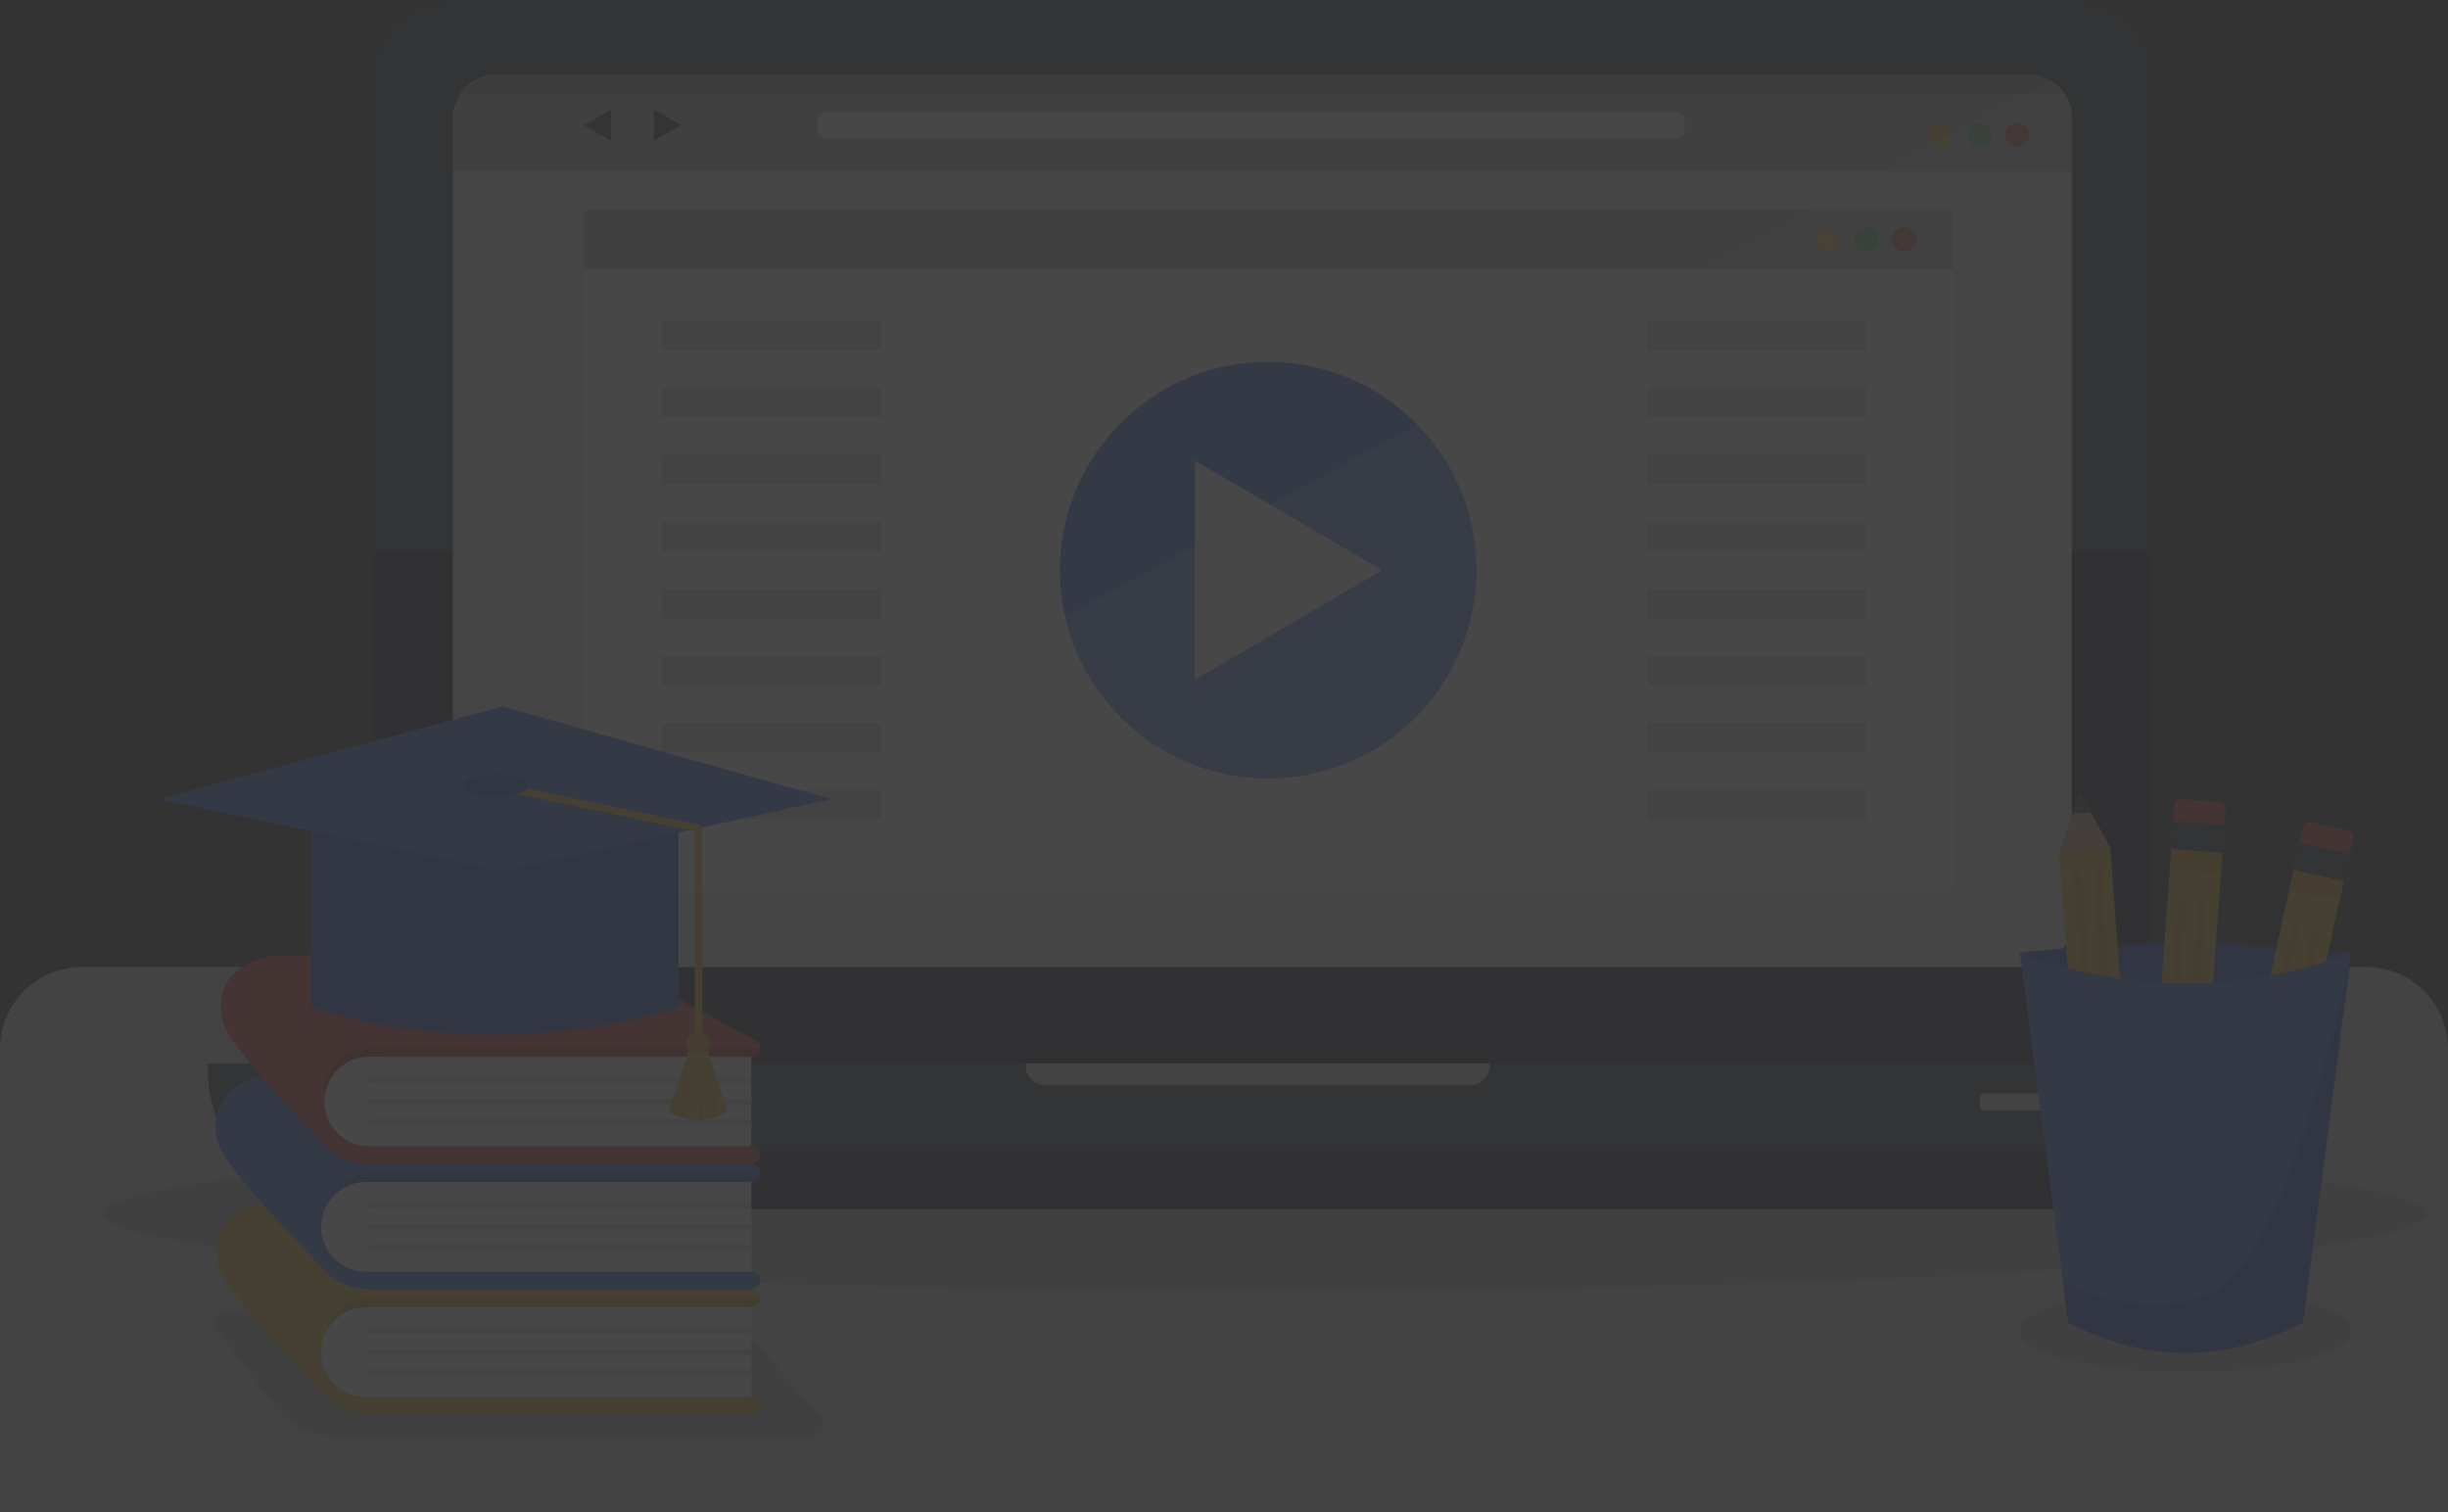 <svg xmlns="http://www.w3.org/2000/svg" xmlns:xlink="http://www.w3.org/1999/xlink" width="299.936" height="185.251" viewBox="0 0 299.936 185.251">
  <rect x="0" y="0" width="299.936" height="185.251" fill="#333333" stroke="none"/>
  <defs>
    <clipPath id="clip-path">
      <rect id="Rectangle_6187" data-name="Rectangle 6187" width="299.936" height="185.251" fill="none"/>
    </clipPath>
    <clipPath id="clip-path-2">
      <rect id="Rectangle_6186" data-name="Rectangle 6186" width="324.717" height="185.251" fill="none"/>
    </clipPath>
    <clipPath id="clip-path-3">
      <rect id="Rectangle_6154" data-name="Rectangle 6154" width="26.879" height="61.101" fill="none"/>
    </clipPath>
    <clipPath id="clip-path-4">
      <rect id="Rectangle_6139" data-name="Rectangle 6139" width="26.879" height="3.599" fill="none"/>
    </clipPath>
    <clipPath id="clip-path-11">
      <rect id="Rectangle_6153" data-name="Rectangle 6153" width="26.879" height="3.598" fill="none"/>
    </clipPath>
    <clipPath id="clip-path-21">
      <rect id="Rectangle_6172" data-name="Rectangle 6172" width="196.329" height="2.405" fill="none"/>
    </clipPath>
    <clipPath id="clip-path-22">
      <rect id="Rectangle_6173" data-name="Rectangle 6173" width="196.915" height="107.503" fill="none"/>
    </clipPath>
    <clipPath id="clip-path-23">
      <rect id="Rectangle_6174" data-name="Rectangle 6174" width="53.229" height="4.157" fill="none"/>
    </clipPath>
    <clipPath id="clip-path-24">
      <rect id="Rectangle_6175" data-name="Rectangle 6175" width="53.227" height="4.148" fill="none"/>
    </clipPath>
    <clipPath id="clip-path-25">
      <rect id="Rectangle_6176" data-name="Rectangle 6176" width="53.394" height="5.86" fill="none"/>
    </clipPath>
  </defs>
  <g id="Group_18010" data-name="Group 18010" transform="translate(-9)" opacity="0.1">
    <g id="Group_18081" data-name="Group 18081" transform="translate(9)" clip-path="url(#clip-path)">
      <path id="Rectangle_6135" data-name="Rectangle 6135" d="M10,0H289.936a10,10,0,0,1,10,10V66.77a0,0,0,0,1,0,0H0a0,0,0,0,1,0,0V10A10,10,0,0,1,10,0Z" transform="translate(0 118.481)" fill="#d8d8d8"/>
      <g id="Group_18080" data-name="Group 18080" transform="translate(-7.691)">
        <g id="Group_18079" data-name="Group 18079" clip-path="url(#clip-path-2)">
          <path id="Path_25504" data-name="Path 25504" d="M315.909,223.86c0,5.2-63.693,9.42-142.263,9.42s-142.263-4.217-142.263-9.42,63.693-9.421,142.263-9.421,142.263,4.218,142.263,9.421" transform="translate(-11.002 -75.175)" fill="#b7b7b7"/>
          <path id="Path_25505" data-name="Path 25505" d="M300.081,8.767V126.218a8.767,8.767,0,0,1-8.767,8.767H91.15a8.767,8.767,0,0,1-8.767-8.767V8.767A8.767,8.767,0,0,1,91.15,0H291.314a8.767,8.767,0,0,1,8.767,8.767" transform="translate(-28.881)" fill="#2d3e50"/>
          <path id="Path_25506" data-name="Path 25506" d="M300.081,103.924V162.65a8.767,8.767,0,0,1-8.767,8.767H91.15a8.767,8.767,0,0,1-8.767-8.767V103.924Z" transform="translate(-28.881 -36.432)" fill="#1d2333"/>
          <path id="Path_25507" data-name="Path 25507" d="M295.63,19.3v98.832a5.452,5.452,0,0,1-5.62,5.267H102.9a5.778,5.778,0,0,1-4.182-1.748,5.054,5.054,0,0,1-1.441-3.519V19.3a5.454,5.454,0,0,1,5.623-5.266H290.01a5.861,5.861,0,0,1,2.844.724A5.209,5.209,0,0,1,295.63,19.3" transform="translate(-34.101 -4.921)" fill="#e6e6e6"/>
          <rect id="Rectangle_6136" data-name="Rectangle 6136" width="167.675" height="83.509" transform="translate(79.235 25.753)" fill="#fff"/>
          <rect id="Rectangle_6137" data-name="Rectangle 6137" width="167.675" height="7.17" transform="translate(79.235 25.753)" fill="#b7b7b7"/>
          <path id="Path_25508" data-name="Path 25508" d="M357.267,44.371a1.488,1.488,0,1,1-1.487-1.487,1.487,1.487,0,0,1,1.487,1.487" transform="translate(-124.203 -15.034)" fill="#edb92b"/>
          <path id="Path_25509" data-name="Path 25509" d="M364.69,44.371a1.488,1.488,0,1,1-1.487-1.487,1.487,1.487,0,0,1,1.487,1.487" transform="translate(-126.805 -15.034)" fill="#3bc161"/>
          <path id="Path_25510" data-name="Path 25510" d="M371.754,44.371a1.487,1.487,0,1,1-1.487-1.487,1.487,1.487,0,0,1,1.487,1.487" transform="translate(-129.282 -15.034)" fill="#dc4131"/>
          <path id="Path_25511" data-name="Path 25511" d="M262.845,93.786A25.525,25.525,0,1,1,237.32,68.261a25.525,25.525,0,0,1,25.525,25.525" transform="translate(-74.248 -23.93)" fill="#4173f7"/>
          <path id="Path_25512" data-name="Path 25512" d="M237.275,113.741V86.9l22.937,13.422Z" transform="translate(-83.18 -30.463)" fill="#fff"/>
          <g id="Group_18036" data-name="Group 18036" transform="translate(88.77 39.306)" opacity="0.3">
            <g id="Group_18035" data-name="Group 18035">
              <g id="Group_18034" data-name="Group 18034" clip-path="url(#clip-path-3)">
                <g id="Group_18012" data-name="Group 18012" transform="translate(0 57.502)">
                  <g id="Group_18011" data-name="Group 18011">
                    <g id="Group_18010-2" data-name="Group 18010" clip-path="url(#clip-path-4)">
                      <rect id="Rectangle_6138" data-name="Rectangle 6138" width="26.879" height="3.599" transform="translate(0)" fill="#686868"/>
                    </g>
                  </g>
                </g>
                <g id="Group_18015" data-name="Group 18015" transform="translate(0 49.287)">
                  <g id="Group_18014" data-name="Group 18014">
                    <g id="Group_18013" data-name="Group 18013" clip-path="url(#clip-path-4)">
                      <rect id="Rectangle_6140" data-name="Rectangle 6140" width="26.879" height="3.599" transform="translate(0)" fill="#686868"/>
                    </g>
                  </g>
                </g>
                <g id="Group_18018" data-name="Group 18018" transform="translate(0 41.073)">
                  <g id="Group_18017" data-name="Group 18017">
                    <g id="Group_18016" data-name="Group 18016" clip-path="url(#clip-path-4)">
                      <rect id="Rectangle_6142" data-name="Rectangle 6142" width="26.879" height="3.599" transform="translate(0)" fill="#686868"/>
                    </g>
                  </g>
                </g>
                <g id="Group_18021" data-name="Group 18021" transform="translate(0 32.858)">
                  <g id="Group_18020" data-name="Group 18020">
                    <g id="Group_18019" data-name="Group 18019" clip-path="url(#clip-path-4)">
                      <rect id="Rectangle_6144" data-name="Rectangle 6144" width="26.879" height="3.599" transform="translate(0)" fill="#686868"/>
                    </g>
                  </g>
                </g>
                <g id="Group_18024" data-name="Group 18024" transform="translate(0 24.643)">
                  <g id="Group_18023" data-name="Group 18023">
                    <g id="Group_18022" data-name="Group 18022" clip-path="url(#clip-path-4)">
                      <rect id="Rectangle_6146" data-name="Rectangle 6146" width="26.879" height="3.599" transform="translate(0)" fill="#686868"/>
                    </g>
                  </g>
                </g>
                <g id="Group_18027" data-name="Group 18027" transform="translate(0 16.429)">
                  <g id="Group_18026" data-name="Group 18026">
                    <g id="Group_18025" data-name="Group 18025" clip-path="url(#clip-path-4)">
                      <rect id="Rectangle_6148" data-name="Rectangle 6148" width="26.879" height="3.599" transform="translate(0 0)" fill="#686868"/>
                    </g>
                  </g>
                </g>
                <g id="Group_18030" data-name="Group 18030" transform="translate(0 8.214)">
                  <g id="Group_18029" data-name="Group 18029">
                    <g id="Group_18028" data-name="Group 18028" clip-path="url(#clip-path-4)">
                      <rect id="Rectangle_6150" data-name="Rectangle 6150" width="26.879" height="3.599" transform="translate(0)" fill="#686868"/>
                    </g>
                  </g>
                </g>
                <g id="Group_18033" data-name="Group 18033">
                  <g id="Group_18032" data-name="Group 18032">
                    <g id="Group_18031" data-name="Group 18031" clip-path="url(#clip-path-11)">
                      <rect id="Rectangle_6152" data-name="Rectangle 6152" width="26.879" height="3.599" transform="translate(0 -0.001)" fill="#686868"/>
                    </g>
                  </g>
                </g>
              </g>
            </g>
          </g>
          <g id="Group_18063" data-name="Group 18063" transform="translate(209.518 39.306)" opacity="0.3">
            <g id="Group_18062" data-name="Group 18062">
              <g id="Group_18061" data-name="Group 18061" clip-path="url(#clip-path-3)">
                <g id="Group_18039" data-name="Group 18039" transform="translate(0 57.502)">
                  <g id="Group_18038" data-name="Group 18038">
                    <g id="Group_18037" data-name="Group 18037" clip-path="url(#clip-path-4)">
                      <rect id="Rectangle_6155" data-name="Rectangle 6155" width="26.879" height="3.599" fill="#686868"/>
                    </g>
                  </g>
                </g>
                <g id="Group_18042" data-name="Group 18042" transform="translate(0 49.287)">
                  <g id="Group_18041" data-name="Group 18041">
                    <g id="Group_18040" data-name="Group 18040" clip-path="url(#clip-path-4)">
                      <rect id="Rectangle_6157" data-name="Rectangle 6157" width="26.879" height="3.599" fill="#686868"/>
                    </g>
                  </g>
                </g>
                <g id="Group_18045" data-name="Group 18045" transform="translate(0 41.073)">
                  <g id="Group_18044" data-name="Group 18044">
                    <g id="Group_18043" data-name="Group 18043" clip-path="url(#clip-path-4)">
                      <rect id="Rectangle_6159" data-name="Rectangle 6159" width="26.879" height="3.599" fill="#686868"/>
                    </g>
                  </g>
                </g>
                <g id="Group_18048" data-name="Group 18048" transform="translate(0 32.858)">
                  <g id="Group_18047" data-name="Group 18047">
                    <g id="Group_18046" data-name="Group 18046" clip-path="url(#clip-path-4)">
                      <rect id="Rectangle_6161" data-name="Rectangle 6161" width="26.879" height="3.599" fill="#686868"/>
                    </g>
                  </g>
                </g>
                <g id="Group_18051" data-name="Group 18051" transform="translate(0 24.643)">
                  <g id="Group_18050" data-name="Group 18050">
                    <g id="Group_18049" data-name="Group 18049" clip-path="url(#clip-path-4)">
                      <rect id="Rectangle_6163" data-name="Rectangle 6163" width="26.879" height="3.599" fill="#686868"/>
                    </g>
                  </g>
                </g>
                <g id="Group_18054" data-name="Group 18054" transform="translate(0 16.429)">
                  <g id="Group_18053" data-name="Group 18053">
                    <g id="Group_18052" data-name="Group 18052" clip-path="url(#clip-path-4)">
                      <rect id="Rectangle_6165" data-name="Rectangle 6165" width="26.879" height="3.599" transform="translate(0 0)" fill="#686868"/>
                    </g>
                  </g>
                </g>
                <g id="Group_18057" data-name="Group 18057" transform="translate(0 8.214)">
                  <g id="Group_18056" data-name="Group 18056">
                    <g id="Group_18055" data-name="Group 18055" clip-path="url(#clip-path-4)">
                      <rect id="Rectangle_6167" data-name="Rectangle 6167" width="26.879" height="3.599" fill="#686868"/>
                    </g>
                  </g>
                </g>
                <g id="Group_18060" data-name="Group 18060">
                  <g id="Group_18059" data-name="Group 18059">
                    <g id="Group_18058" data-name="Group 18058" clip-path="url(#clip-path-11)">
                      <rect id="Rectangle_6169" data-name="Rectangle 6169" width="26.879" height="3.599" transform="translate(0 -0.001)" fill="#686868"/>
                    </g>
                  </g>
                </g>
              </g>
            </g>
          </g>
          <path id="Path_25513" data-name="Path 25513" d="M309.44,200.624v.751a17.084,17.084,0,0,1-17.085,17.085H68.156a17.084,17.084,0,0,1-17.085-17.085v-.751Z" transform="translate(-17.904 -70.332)" fill="#2d3e50"/>
          <path id="Path_25514" data-name="Path 25514" d="M205.4,200.624v.171a2.268,2.268,0,0,0,2.024,2.45h52.744a2.267,2.267,0,0,0,2.024-2.45v-.171Z" transform="translate(-72.006 -70.332)" fill="#d8d8d8"/>
          <path id="Path_25515" data-name="Path 25515" d="M400.437,208.338H385.991a.659.659,0,0,1-.659-.659v-.794a.659.659,0,0,1,.659-.659h14.446a.659.659,0,0,1,.659.659v.794a.659.659,0,0,1-.659.659" transform="translate(-135.084 -72.296)" fill="#d8d8d8"/>
          <path id="Path_25516" data-name="Path 25516" d="M307.952,217.18a17.058,17.058,0,0,1-13.852,7.083H69.9a17.059,17.059,0,0,1-13.852-7.083Z" transform="translate(-19.649 -76.136)" fill="#1d2333"/>
          <path id="Path_25517" data-name="Path 25517" d="M295.63,19.659v6.225H97.274V19.659a5.629,5.629,0,0,1,5.623-5.622H290.01a5.628,5.628,0,0,1,5.62,5.622" transform="translate(-34.101 -4.921)" fill="#b7b7b7"/>
          <path id="Path_25518" data-name="Path 25518" d="M378.624,24.645a1.487,1.487,0,1,1-1.487-1.487,1.487,1.487,0,0,1,1.487,1.487" transform="translate(-131.69 -8.118)" fill="#edb92b"/>
          <path id="Path_25519" data-name="Path 25519" d="M386.047,24.645a1.488,1.488,0,1,1-1.487-1.487,1.487,1.487,0,0,1,1.487,1.487" transform="translate(-134.292 -8.118)" fill="#3bc161"/>
          <path id="Path_25520" data-name="Path 25520" d="M393.111,24.645a1.487,1.487,0,1,1-1.487-1.487,1.487,1.487,0,0,1,1.487,1.487" transform="translate(-136.769 -8.118)" fill="#dc4131"/>
          <path id="Path_25521" data-name="Path 25521" d="M271.377,24.349H167.161a.985.985,0,0,1-.982-.983V22.184a.985.985,0,0,1,.982-.982H271.377a.985.985,0,0,1,.983.982v1.183a.986.986,0,0,1-.983.983" transform="translate(-58.257 -7.433)" fill="#fff"/>
          <path id="Path_25522" data-name="Path 25522" d="M125.343,22.589v1.919l-1.662-.959-1.663-.96,1.663-.96,1.662-.959Z" transform="translate(-42.775 -7.246)" fill="#2d3e50"/>
          <path id="Path_25523" data-name="Path 25523" d="M135.231,22.589v1.919l1.662-.959,1.663-.96-1.663-.96-1.662-.959Z" transform="translate(-47.408 -7.246)" fill="#2d3e50"/>
          <g id="Group_18066" data-name="Group 18066" transform="translate(64.187 9.116)" opacity="0.2">
            <g id="Group_18065" data-name="Group 18065">
              <g id="Group_18064" data-name="Group 18064" clip-path="url(#clip-path-21)">
                <path id="Path_25524" data-name="Path 25524" d="M295.164,16.442H98.836a5.605,5.605,0,0,1,4.608-2.406H290.559a5.6,5.6,0,0,1,4.606,2.406" transform="translate(-98.836 -14.037)"/>
              </g>
            </g>
          </g>
          <g id="Group_18069" data-name="Group 18069" transform="translate(64.614 9.889)" opacity="0.2">
            <g id="Group_18068" data-name="Group 18068">
              <g id="Group_18067" data-name="Group 18067" clip-path="url(#clip-path-22)">
                <path id="Path_25525" data-name="Path 25525" d="M296.408,19.722v97.8a5.427,5.427,0,0,1-5.62,5.211H103.675A5.807,5.807,0,0,1,99.493,121L293.632,15.227a5.149,5.149,0,0,1,2.776,4.495" transform="translate(-99.493 -15.227)" fill="#fff"/>
              </g>
            </g>
          </g>
          <path id="Path_25526" data-name="Path 25526" d="M126.523,260.067l-11.365-12.706H53.525a1.656,1.656,0,0,0-.691,2.536l6.931,9.095a9.731,9.731,0,0,0,7.74,3.833H125.29a1.655,1.655,0,0,0,1.233-2.757" transform="translate(-18.402 -86.716)" fill="#b7b7b7"/>
          <path id="Path_25527" data-name="Path 25527" d="M52.98,234.838c.8,2.957,10.342,12.855,12.384,14.949a7.665,7.665,0,0,0,5.8,2.935,1.068,1.068,0,0,0,.113.006h46.931a1.089,1.089,0,1,0,0-2.178H71.4a5.492,5.492,0,0,1,0-10.985h46.809a1.09,1.09,0,1,0,0-2.18h-.068l.183-.37L98.677,226.534H59.234s-8.243.976-6.254,8.3" transform="translate(-18.464 -79.415)" fill="#edb92b"/>
          <g id="Group_18072" data-name="Group 18072" transform="translate(47.604 159.083)" opacity="0.2">
            <g id="Group_18071" data-name="Group 18071">
              <g id="Group_18070" data-name="Group 18070" clip-path="url(#clip-path-23)">
                <path id="Path_25528" data-name="Path 25528" d="M73.3,249.113c.021-.045.043-.088.066-.132A6.188,6.188,0,0,1,78.627,246h46.811a1.091,1.091,0,0,0,1.091-1.042h-47.9a5.5,5.5,0,0,0-5.327,4.156" transform="translate(-73.3 -244.957)"/>
              </g>
            </g>
          </g>
          <path id="Path_25529" data-name="Path 25529" d="M77.939,257.583h47.2V246.6h-47.2a5.492,5.492,0,0,0,0,10.985" transform="translate(-25.397 -86.449)" fill="#fff"/>
          <path id="Path_25530" data-name="Path 25530" d="M128.225,251.316H81.615a.366.366,0,0,1,0-.733h46.61Z" transform="translate(-28.483 -87.846)" fill="#d8d8d8"/>
          <path id="Path_25531" data-name="Path 25531" d="M128.225,255.225H81.615a.366.366,0,1,1,0-.733h46.61Z" transform="translate(-28.483 -89.216)" fill="#d8d8d8"/>
          <path id="Path_25532" data-name="Path 25532" d="M128.225,259.133H81.615a.366.366,0,0,1,0-.733h46.61Z" transform="translate(-28.483 -90.586)" fill="#d8d8d8"/>
          <path id="Path_25533" data-name="Path 25533" d="M52.8,211.076c.842,3.1,11.29,13.834,12.626,15.2A7.662,7.662,0,0,0,71.1,229.05a1.064,1.064,0,0,0,.112.006h46.931a1.089,1.089,0,1,0,0-2.179H71.336a5.492,5.492,0,1,1,0-10.985h46.809a1.089,1.089,0,1,0,0-2.179h-.228l.228-.46L98.5,202.772H59.058s-8.243.976-6.254,8.3" transform="translate(-18.403 -71.085)" fill="#4173f7"/>
          <g id="Group_18075" data-name="Group 18075" transform="translate(47.605 143.746)" opacity="0.2">
            <g id="Group_18074" data-name="Group 18074">
              <g id="Group_18073" data-name="Group 18073" clip-path="url(#clip-path-24)">
                <path id="Path_25534" data-name="Path 25534" d="M73.3,225.489c.02-.044.042-.086.064-.129a5.488,5.488,0,0,1,4.771-2.956c.162-.014.325-.021.491-.021H125.44a1.09,1.09,0,0,0,1.09-1.042h-47.9a5.506,5.506,0,0,0-5.326,4.149" transform="translate(-73.303 -221.34)"/>
              </g>
            </g>
          </g>
          <path id="Path_25535" data-name="Path 25535" d="M77.939,233.96h47.2V222.976h-47.2a5.492,5.492,0,0,0-4.873,2.957h0a5.492,5.492,0,0,0,4.873,8.026" transform="translate(-25.397 -78.168)" fill="#fff"/>
          <path id="Path_25536" data-name="Path 25536" d="M128.225,227.692H81.615a.366.366,0,0,1,0-.733h46.61Z" transform="translate(-28.483 -79.564)" fill="#d8d8d8"/>
          <path id="Path_25537" data-name="Path 25537" d="M128.225,231.6H81.615a.366.366,0,0,1,0-.733h46.61Z" transform="translate(-28.483 -80.935)" fill="#d8d8d8"/>
          <path id="Path_25538" data-name="Path 25538" d="M128.225,235.509H81.615a.366.366,0,1,1,0-.732h46.61Z" transform="translate(-28.483 -82.305)" fill="#d8d8d8"/>
          <path id="Path_25539" data-name="Path 25539" d="M77.939,210.336h47.2V199.351h-47.2a5.492,5.492,0,0,0,0,10.985" transform="translate(-25.397 -69.886)" fill="#fff"/>
          <path id="Path_25540" data-name="Path 25540" d="M53.823,188.511c.57,2.092,5.5,7.643,9.058,11.46.031.032.063.068.1.1.049.054.1.1.144.153,1.1,1.181,2.057,2.173,2.685,2.82a.237.237,0,0,0,.036.036c.373.386.624.642.709.732l.032.032,0,0a7.6,7.6,0,0,0,4.868,1.944.935.935,0,0,0,.112.009H118.5a1.091,1.091,0,0,0,0-2.183H71.691A5.489,5.489,0,0,1,66.2,198.13a5.321,5.321,0,0,1,.225-1.549.017.017,0,0,1,0-.014,5.5,5.5,0,0,1,5.263-3.929H118.5a1.092,1.092,0,0,0,1.091-1.042v-.045a1.1,1.1,0,0,0-.427-.862l0,0a1.225,1.225,0,0,0-.323-.171l-.013,0-19.306-10.3H60.078s-8.245.974-6.255,8.3" transform="translate(-18.76 -63.175)" fill="#dc4131"/>
          <g id="Group_18078" data-name="Group 18078" transform="translate(47.439 128.422)" opacity="0.2">
            <g id="Group_18077" data-name="Group 18077">
              <g id="Group_18076" data-name="Group 18076" clip-path="url(#clip-path-25)">
                <path id="Path_25541" data-name="Path 25541" d="M73.047,203.236c0,.108,0,.216.009.323a.3.3,0,0,1,0,.045,3.9,3.9,0,0,1,.211-.875.017.017,0,0,1,0-.014,5.5,5.5,0,0,1,5.263-3.93H125.35a1.092,1.092,0,0,0,1.091-1.042h-47.9a5.5,5.5,0,0,0-5.492,5.492" transform="translate(-73.047 -197.744)"/>
              </g>
            </g>
          </g>
          <path id="Path_25542" data-name="Path 25542" d="M128.225,204.069H81.615a.366.366,0,0,1,0-.733h46.61Z" transform="translate(-28.483 -71.283)" fill="#d8d8d8"/>
          <path id="Path_25543" data-name="Path 25543" d="M128.225,207.977H81.615a.366.366,0,0,1,0-.733h46.61Z" transform="translate(-28.483 -72.653)" fill="#d8d8d8"/>
          <path id="Path_25544" data-name="Path 25544" d="M128.225,211.886H81.615a.366.366,0,0,1,0-.733h46.61Z" transform="translate(-28.483 -74.023)" fill="#d8d8d8"/>
          <path id="Path_25545" data-name="Path 25545" d="M70.477,154.764v22.881a76.881,76.881,0,0,0,45.037,0V154.764Z" transform="translate(-24.707 -54.255)" fill="#2956d7"/>
          <path id="Path_25546" data-name="Path 25546" d="M83.915,153.444l-42.088-8.812,42.088-11.357L124.2,144.632Z" transform="translate(-14.663 -46.722)" fill="#4173f7"/>
          <path id="Path_25547" data-name="Path 25547" d="M129.9,179.714a.447.447,0,0,1-.447-.447V153.538l-24.631-5.157a.447.447,0,0,1,.183-.875l24.986,5.231a.447.447,0,0,1,.355.438v26.092a.447.447,0,0,1-.447.447" transform="translate(-36.621 -51.707)" fill="#edb92b"/>
          <path id="Path_25548" data-name="Path 25548" d="M107.283,147.434c0,.768-1.757,1.391-3.924,1.391s-3.924-.623-3.924-1.391,1.757-1.391,3.924-1.391,3.924.623,3.924,1.391" transform="translate(-34.859 -51.198)" fill="#2956d7"/>
          <path id="Path_25549" data-name="Path 25549" d="M144.977,205.134a8.532,8.532,0,0,1-.8.325c-.182.066-.364.122-.546.171a7.518,7.518,0,0,1-1.29.243c-.182.018-.365.029-.547.033a7.361,7.361,0,0,1-1.7-.167c-.2-.043-.389-.091-.583-.151a8.756,8.756,0,0,1-1.194-.454.373.373,0,0,1-.2-.455l2.6-7.919a.975.975,0,0,1,1.853,0l2.6,7.919a.373.373,0,0,1-.2.455" transform="translate(-48.416 -68.742)" fill="#edb92b"/>
          <path id="Path_25550" data-name="Path 25550" d="M140.866,209.872c-.2-.042-.389-.091-.583-.151l.455-1.842Z" transform="translate(-49.179 -72.876)" fill="#ed9b06"/>
          <path id="Path_25551" data-name="Path 25551" d="M146.919,208.433c-.182.066-.364.122-.546.171l-.457-4.032Z" transform="translate(-51.153 -71.716)" fill="#ed9b06"/>
          <path id="Path_25552" data-name="Path 25552" d="M144.338,209.859c-.182.018-.365.029-.547.032l.127-2.433Z" transform="translate(-50.408 -72.728)" fill="#ed9b06"/>
          <path id="Path_25553" data-name="Path 25553" d="M144.228,196.126a1.44,1.44,0,1,1-1.44-1.44,1.44,1.44,0,0,1,1.44,1.44" transform="translate(-49.552 -68.25)" fill="#ed9b06"/>
          <path id="Path_25554" data-name="Path 25554" d="M433.533,248.337c0,2.789-9.094,5.051-20.312,5.051s-20.312-2.261-20.312-5.051,9.095-5.051,20.312-5.051,20.312,2.261,20.312,5.051" transform="translate(-137.74 -85.288)" fill="#b7b7b7"/>
          <path id="Path_25555" data-name="Path 25555" d="M392.908,179.075s10.762-1.185,19-1.185,21.622,1.185,21.622,1.185a49.06,49.06,0,0,1-40.625,0" transform="translate(-137.74 -62.362)" fill="#2956d7"/>
          <rect id="Rectangle_6177" data-name="Rectangle 6177" width="6.295" height="47.457" transform="matrix(0.997, -0.074, 0.074, 0.997, 259.971, 104.325)" fill="#edb92b"/>
          <path id="Path_25556" data-name="Path 25556" d="M406.582,156.384l-6.278.464,1.737-4.631.9-2.4,1.242,2.239Z" transform="translate(-140.333 -52.522)" fill="#eab287"/>
          <rect id="Rectangle_6178" data-name="Rectangle 6178" width="6.295" height="3.448" transform="matrix(0.997, -0.074, 0.074, 0.997, 263.217, 148.215)" fill="#2d3e50"/>
          <path id="Path_25557" data-name="Path 25557" d="M411.4,235.6l-4.723.349a.78.78,0,0,1-.835-.72l-.145-1.963,6.277-.464.145,1.963a.78.78,0,0,1-.72.835" transform="translate(-142.223 -81.612)" fill="#dc4131"/>
          <path id="Path_25558" data-name="Path 25558" d="M405.121,152.059l-2.142.158.9-2.4Z" transform="translate(-141.271 -52.522)" fill="#2d3e50"/>
          <rect id="Rectangle_6179" data-name="Rectangle 6179" width="6.295" height="2.473" transform="matrix(0.997, -0.074, 0.074, 0.997, 263.035, 145.749)" fill="#ed9b06"/>
          <path id="Path_25559" data-name="Path 25559" d="M402.972,163.774l2.592,35.049a.481.481,0,1,0,.959-.071L403.931,163.7a.481.481,0,1,0-.959.071" transform="translate(-141.268 -57.233)" fill="#ed9b06"/>
          <path id="Path_25560" data-name="Path 25560" d="M406.753,163.491l2.592,35.049a.481.481,0,0,0,.959-.071l-2.592-35.049a.481.481,0,0,0-.959.071" transform="translate(-142.594 -57.134)" fill="#ed9b06"/>
          <rect id="Rectangle_6180" data-name="Rectangle 6180" width="47.457" height="6.295" transform="translate(270.525 147.925) rotate(-85.835)" fill="#edb92b"/>
          <path id="Path_25561" data-name="Path 25561" d="M416.556,227.775l6.279.457-2.394,4.328L419.2,234.8l-.9-2.4Z" transform="translate(-146.031 -79.85)" fill="#eab287"/>
          <rect id="Rectangle_6181" data-name="Rectangle 6181" width="3.448" height="6.295" transform="translate(273.721 104.032) rotate(-85.835)" fill="#2d3e50"/>
          <path id="Path_25562" data-name="Path 25562" d="M422.84,150.759l4.723.344a.78.78,0,0,1,.721.834l-.143,1.963-6.279-.457.144-1.964a.779.779,0,0,1,.834-.721" transform="translate(-147.891 -52.85)" fill="#dc4131"/>
          <path id="Path_25563" data-name="Path 25563" d="M419.238,234.9l2.142.156-1.24,2.24Z" transform="translate(-146.971 -82.349)" fill="#2d3e50"/>
          <rect id="Rectangle_6182" data-name="Rectangle 6182" width="2.472" height="6.295" transform="matrix(0.073, -0.997, 0.997, 0.073, 273.542, 106.498)" fill="#ed9b06"/>
          <path id="Path_25564" data-name="Path 25564" d="M423.564,205.515l2.552-35.051a.481.481,0,0,0-.959-.071L422.6,205.445a.481.481,0,0,0,.959.069" transform="translate(-148.15 -59.578)" fill="#ed9b06"/>
          <path id="Path_25565" data-name="Path 25565" d="M419.782,205.243l2.552-35.052a.481.481,0,0,0-.959-.069l-2.552,35.051a.481.481,0,1,0,.959.07" transform="translate(-146.825 -59.482)" fill="#ed9b06"/>
          <rect id="Rectangle_6183" data-name="Rectangle 6183" width="47.457" height="6.295" transform="matrix(0.213, -0.977, 0.977, 0.213, 279.323, 149.596)" fill="#edb92b"/>
          <path id="Path_25566" data-name="Path 25566" d="M430.1,230.348l6.15,1.342-2.983,3.945-1.544,2.041-.555-2.5Z" transform="translate(-150.78 -80.752)" fill="#eab287"/>
          <rect id="Rectangle_6184" data-name="Rectangle 6184" width="3.448" height="6.295" transform="matrix(0.213, -0.977, 0.977, 0.213, 288.704, 106.598)" fill="#2d3e50"/>
          <path id="Path_25567" data-name="Path 25567" d="M447.028,155.065l4.627,1.01a.779.779,0,0,1,.6.927l-.419,1.924-6.15-1.342.42-1.924a.78.78,0,0,1,.928-.6" transform="translate(-156.24 -54.354)" fill="#dc4131"/>
          <path id="Path_25568" data-name="Path 25568" d="M431.748,237.783l2.1.458-1.545,2.041Z" transform="translate(-151.356 -83.359)" fill="#2d3e50"/>
          <rect id="Rectangle_6185" data-name="Rectangle 6185" width="2.473" height="6.295" transform="matrix(0.213, -0.977, 0.977, 0.213, 288.178, 109.014)" fill="#ed9b06"/>
          <path id="Path_25569" data-name="Path 25569" d="M437.473,209.533l7.492-34.336a.481.481,0,1,0-.94-.205l-7.492,34.336a.481.481,0,1,0,.94.205" transform="translate(-153.03 -61.213)" fill="#ed9b06"/>
          <path id="Path_25570" data-name="Path 25570" d="M433.768,208.728l7.492-34.337a.481.481,0,0,0-.94-.2l-7.492,34.336a.481.481,0,1,0,.94.205" transform="translate(-151.731 -60.931)" fill="#ed9b06"/>
          <path id="Path_25571" data-name="Path 25571" d="M433.532,179.714l0,.007-5.939,45.322q-14.371,7.386-28.741,0l-.67-5.116v0l-5.271-40.212a56.732,56.732,0,0,0,40.623,0" transform="translate(-137.741 -63.002)" fill="#4173f7"/>
          <path id="Path_25572" data-name="Path 25572" d="M436.375,179.725l-5.939,45.322q-14.371,7.385-28.742,0l-.67-5.116v0s10.307,5.988,18.884,1.039c9.375-5.41,16.351-40.682,16.467-41.244" transform="translate(-140.586 -63.006)" fill="#2956d7"/>
        </g>
      </g>
    </g>
  </g>
</svg>
